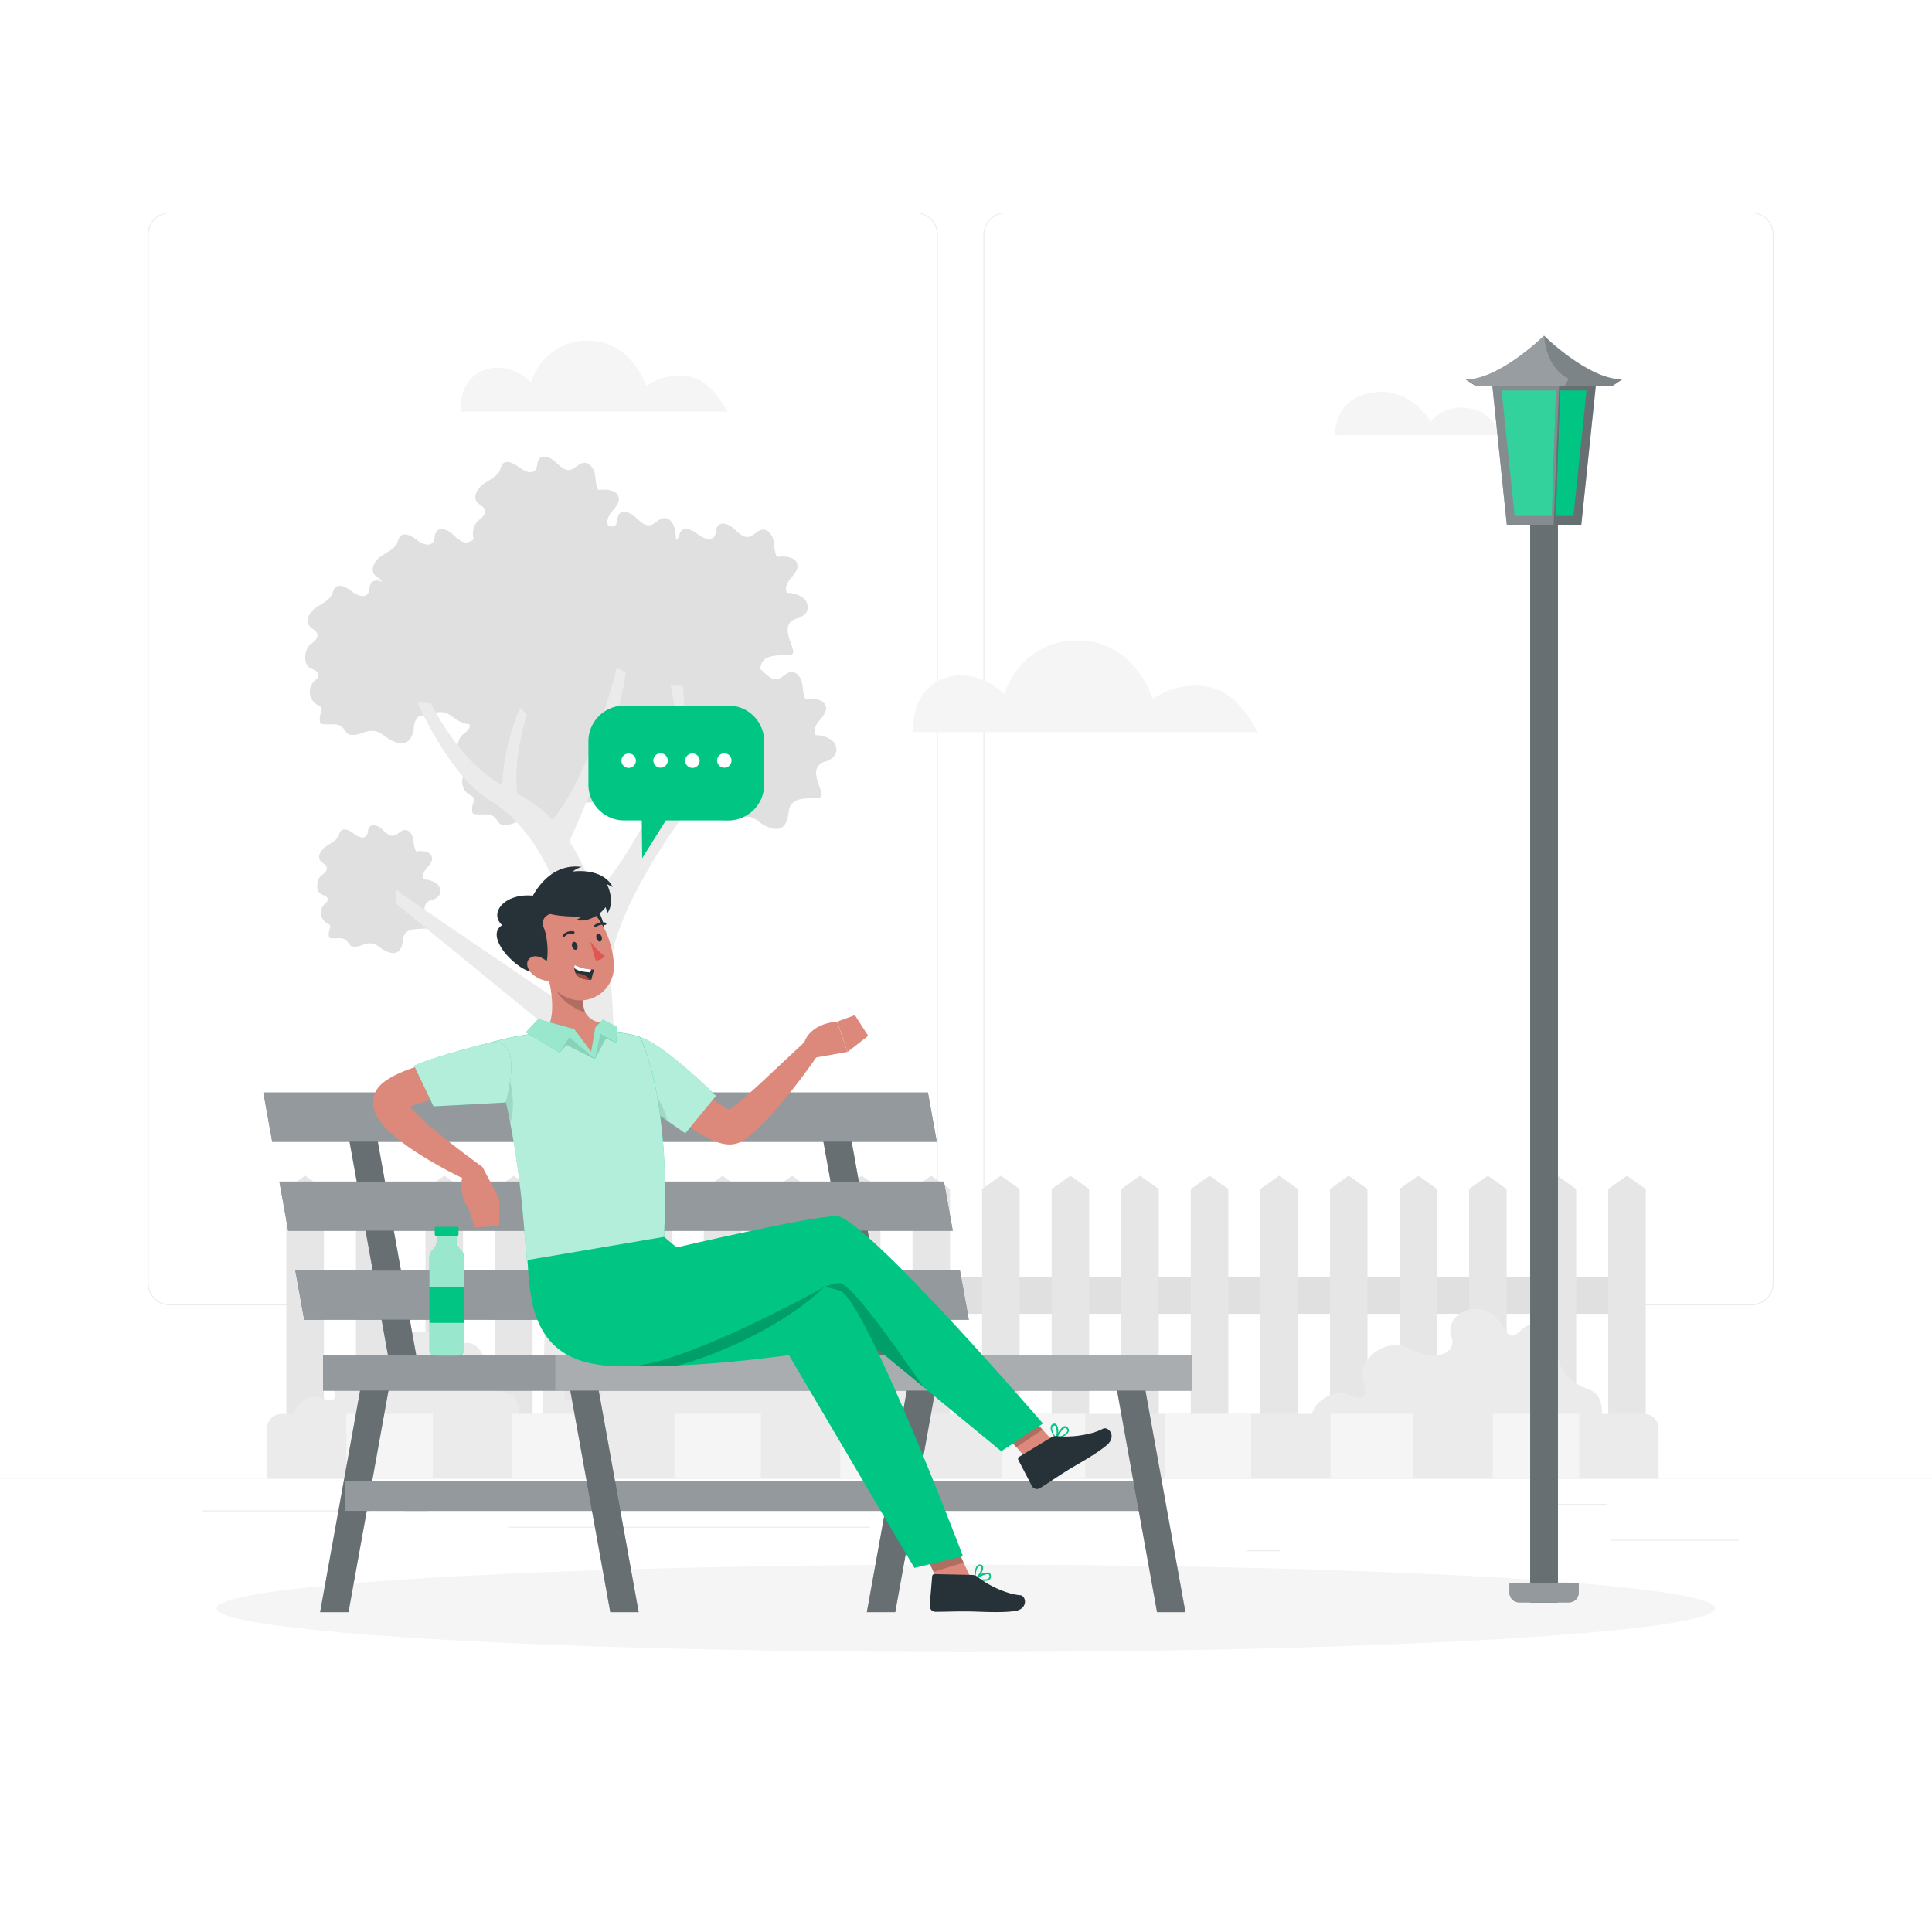 <svg class="animated" id="freepik_stories-men-talking" xmlns="http://www.w3.org/2000/svg" viewBox="0 0 500 500" version="1.1" xmlns:xlink="http://www.w3.org/1999/xlink" xmlns:svgjs="http://svgjs.com/svgjs"><style>svg#freepik_stories-men-talking:not(.animated) .animable {opacity: 0;}svg#freepik_stories-men-talking.animated #freepik--background-complete--inject-88 {animation: 1s 1 forwards cubic-bezier(.36,-0.01,.5,1.38) lightSpeedLeft;animation-delay: 0s;}svg#freepik_stories-men-talking.animated #freepik--Shadow--inject-88 {animation: 1s 1 forwards cubic-bezier(.36,-0.01,.5,1.38) lightSpeedRight;animation-delay: 0s;}svg#freepik_stories-men-talking.animated #freepik--Streetlight--inject-88 {animation: 1s 1 forwards cubic-bezier(.36,-0.01,.5,1.38) slideRight;animation-delay: 0s;}svg#freepik_stories-men-talking.animated #freepik--speech-bubble-2--inject-88 {animation: 1s 1 forwards cubic-bezier(.36,-0.01,.5,1.38) zoomIn;animation-delay: 0s;}svg#freepik_stories-men-talking.animated #freepik--character-2--inject-88 {animation: 1s 1 forwards cubic-bezier(.36,-0.01,.5,1.38) slideUp;animation-delay: 0s;}svg#freepik_stories-men-talking.animated #freepik--speech-bubble-1--inject-88 {animation: 1s 1 forwards cubic-bezier(.36,-0.01,.5,1.38) zoomIn;animation-delay: 0s;}svg#freepik_stories-men-talking.animated #freepik--character-1--inject-88 {animation: 1s 1 forwards cubic-bezier(.36,-0.01,.5,1.38) zoomIn;animation-delay: 0s;}            @keyframes lightSpeedLeft {              from {                transform: translate3d(-50%, 0, 0) skewX(20deg);                opacity: 0;              }              60% {                transform: skewX(-10deg);                opacity: 1;              }              80% {                transform: skewX(2deg);              }              to {                opacity: 1;                transform: translate3d(0, 0, 0);              }            }                    @keyframes lightSpeedRight {              from {                transform: translate3d(50%, 0, 0) skewX(-20deg);                opacity: 0;              }              60% {                transform: skewX(10deg);                opacity: 1;              }              80% {                transform: skewX(-2deg);              }              to {                opacity: 1;                transform: translate3d(0, 0, 0);              }            }                    @keyframes slideRight {                0% {                    opacity: 0;                    transform: translateX(30px);                }                100% {                    opacity: 1;                    transform: translateX(0);                }            }                    @keyframes zoomIn {                0% {                    opacity: 0;                    transform: scale(0.5);                }                100% {                    opacity: 1;                    transform: scale(1);                }            }                    @keyframes slideUp {                0% {                    opacity: 0;                    transform: translateY(30px);                }                100% {                    opacity: 1;                    transform: inherit;                }            }        .animator-hidden { display: none; }</style><g id="freepik--background-complete--inject-88" class="animable" style="transform-origin: 250px 228.23px;"><rect y="382.4" width="500" height="0.25" style="fill: rgb(235, 235, 235); transform-origin: 250px 382.525px;" id="elsag043pmw5h" class="animable"></rect><rect x="416.78" y="398.49" width="33.12" height="0.25" style="fill: rgb(235, 235, 235); transform-origin: 433.34px 398.615px;" id="elcczmcmdotx6" class="animable"></rect><rect x="322.53" y="401.21" width="8.69" height="0.25" style="fill: rgb(235, 235, 235); transform-origin: 326.875px 401.335px;" id="el813sivvm0zc" class="animable"></rect><rect x="396.59" y="389.21" width="19.19" height="0.25" style="fill: rgb(235, 235, 235); transform-origin: 406.185px 389.335px;" id="elqlnq7b3pqn9" class="animable"></rect><rect x="52.46" y="390.89" width="43.19" height="0.25" style="fill: rgb(235, 235, 235); transform-origin: 74.055px 391.015px;" id="el60svuc8mhy6" class="animable"></rect><rect x="104.56" y="390.89" width="6.33" height="0.25" style="fill: rgb(235, 235, 235); transform-origin: 107.725px 391.015px;" id="el757oaz5uzev" class="animable"></rect><rect x="131.47" y="395.11" width="93.68" height="0.25" style="fill: rgb(235, 235, 235); transform-origin: 178.31px 395.235px;" id="elzzv9l7aq1xo" class="animable"></rect><path d="M237,337.8H43.91a5.71,5.71,0,0,1-5.7-5.71V60.66A5.71,5.71,0,0,1,43.91,55H237a5.71,5.71,0,0,1,5.71,5.71V332.09A5.71,5.71,0,0,1,237,337.8ZM43.91,55.2a5.46,5.46,0,0,0-5.45,5.46V332.09a5.46,5.46,0,0,0,5.45,5.46H237a5.47,5.47,0,0,0,5.46-5.46V60.66A5.47,5.47,0,0,0,237,55.2Z" style="fill: rgb(235, 235, 235); transform-origin: 140.46px 196.4px;" id="elqh55xbfoq1" class="animable"></path><path d="M453.31,337.8H260.21a5.72,5.72,0,0,1-5.71-5.71V60.66A5.72,5.72,0,0,1,260.21,55h193.1A5.71,5.71,0,0,1,459,60.66V332.09A5.71,5.71,0,0,1,453.31,337.8ZM260.21,55.2a5.47,5.47,0,0,0-5.46,5.46V332.09a5.47,5.47,0,0,0,5.46,5.46h193.1a5.47,5.47,0,0,0,5.46-5.46V60.66a5.47,5.47,0,0,0-5.46-5.46Z" style="fill: rgb(235, 235, 235); transform-origin: 356.75px 196.4px;" id="elgxp322zhny" class="animable"></path><path d="M215.14,191.48a7.17,7.17,0,0,0-4-1.22c-.82-1.11,0-2.68.87-3.73s2-2.23,1.74-3.59c-.39-2.05-3.21-2.26-5.28-2-.7-1.26-.61-2.79-.91-4.2s-1.33-2.92-2.77-2.82-2.25,1.58-3.59,1.83c-1.55.28-2.81-1.14-4-2.21a4.43,4.43,0,0,0-.46-.38h0c.46-4.19,4.44-3.33,7.88-3.74,2.68-.31-4-7.39,1.43-9.3a4.8,4.8,0,0,0,2.69-1.68,3.07,3.07,0,0,0-1-3.79,7.28,7.28,0,0,0-4-1.22c-.82-1.11,0-2.68.87-3.73s2-2.23,1.75-3.59c-.39-2-3.22-2.26-5.29-2-.69-1.26-.61-2.79-.9-4.2s-1.34-2.92-2.78-2.82-2.25,1.58-3.58,1.83c-1.55.29-2.81-1.13-4-2.21s-3.22-1.81-4.12-.51c-.53.77-.29,1.91-.84,2.67-1,1.33-3,.37-4.31-.66s-3.32-2-4.31-.71a5.42,5.42,0,0,0-.57,1.38,3.9,3.9,0,0,1-.58.94c-.21-.95-.24-2-.45-2.92-.29-1.41-1.33-2.93-2.77-2.82s-2.25,1.57-3.58,1.82c-1.55.29-2.81-1.13-4-2.21s-3.22-1.81-4.12-.51c-.53.78-.29,1.91-.84,2.67a1.48,1.48,0,0,1-.45.42c-.45-.07-.91-.12-1.36-.15-.82-1.11,0-2.68.87-3.73s2-2.24,1.74-3.59c-.38-2.05-3.21-2.26-5.28-2-.7-1.26-.61-2.79-.91-4.2s-1.33-2.93-2.77-2.82-2.25,1.58-3.58,1.82c-1.55.29-2.82-1.13-4-2.2s-3.22-1.82-4.12-.52c-.53.78-.29,1.91-.84,2.68-1,1.32-3,.37-4.31-.66s-3.32-2-4.31-.72a5.91,5.91,0,0,0-.58,1.39c-.71,1.76-2.69,2.56-4.26,3.64s-2.87,3.31-1.66,4.77c.6.73,1.69,1.06,2,2,.34,1.12-.84,2.06-1.76,2.77a4.68,4.68,0,0,0-1.12,4.76,4.05,4.05,0,0,1-1.6.84c-1.55.28-2.81-1.14-4-2.21s-3.22-1.81-4.11-.52c-.54.78-.3,1.91-.85,2.68-1,1.32-3,.37-4.3-.66s-3.32-2-4.31-.71a5.3,5.3,0,0,0-.58,1.38c-.71,1.76-2.69,2.56-4.26,3.64s-2.88,3.31-1.67,4.78c.58.69,1.6,1,1.92,1.85-1-.47-2.19-.53-2.8.35s-.29,1.91-.84,2.67c-1,1.33-3,.38-4.31-.66s-3.32-2-4.31-.71a6,6,0,0,0-.58,1.38c-.7,1.77-2.69,2.57-4.26,3.64s-2.87,3.31-1.66,4.78c.6.72,1.69,1.06,2,2,.34,1.12-.83,2.06-1.76,2.77-1.55,1.19-2,5-.09,6.09.8.47,2,.67,2.17,1.58s-.72,1.42-1.3,2a3.91,3.91,0,0,0,.91,5.87c.46.25,1,.46,1.19,1a1.89,1.89,0,0,1-.17,1.09,6,6,0,0,0-.29,2.1,1,1,0,0,0,.22.67,1,1,0,0,0,.62.21c2.83.26,4.24-.67,5.86,1.88a1.85,1.85,0,0,0,.56.65,1.83,1.83,0,0,0,.77.24c1.94.25,3.27-.9,5.07-1,2.48-.2,3,1.1,5.07,2.23,3.35,1.78,5.06.87,5.82-1.44a9.92,9.92,0,0,0,.4-2,3.51,3.51,0,0,1,1.32-2.63h.06c1.81.24,3.1-.74,4.71-1l1-.05c1.92.07,2.5,1.22,4.42,2.24a6.84,6.84,0,0,0,2.89.92c.23,1.08-.89,2-1.79,2.67-1.54,1.19-2,5-.08,6.08.8.48,2,.67,2.16,1.59s-.71,1.41-1.29,2a3.9,3.9,0,0,0,.91,5.86c.46.25,1,.47,1.18,1a1.82,1.82,0,0,1-.16,1.09,5.54,5.54,0,0,0-.29,2.1.94.94,0,0,0,.22.67,1,1,0,0,0,.61.2c2.83.27,4.25-.67,5.86,1.88a2.12,2.12,0,0,0,.56.66,1.77,1.77,0,0,0,.78.23c1.94.26,3.27-.9,5.06-1,2.49-.19,3,1.11,5.08,2.24,3.35,1.77,5.06.86,5.81-1.44a9.39,9.39,0,0,0,.41-2c.45-4.19,4.43-3.33,7.87-3.74a.65.65,0,0,0,.58-.35l.21,0c1.95.25,3.28-.9,5.07-1,2.49-.2,3,1.1,5.08,2.23,3.35,1.78,5.06.86,5.81-1.44a9.26,9.26,0,0,0,.41-2c.35-3.26,2.84-3.46,5.54-3.58a3.76,3.76,0,0,0,1.83,3.15c.46.25,1,.47,1.18,1a1.82,1.82,0,0,1-.16,1.09,5.52,5.52,0,0,0-.29,2.09,1,1,0,0,0,.22.68,1,1,0,0,0,.62.2c2.83.27,4.24-.67,5.85,1.88a2.12,2.12,0,0,0,.56.66,2.08,2.08,0,0,0,.78.23c1.94.26,3.27-.9,5.06-1,2.49-.2,2.95,1.11,5.08,2.23,3.35,1.78,5.06.87,5.82-1.43a10.21,10.21,0,0,0,.4-2c.45-4.19,4.43-3.33,7.87-3.74,2.69-.31-4-7.39,1.44-9.3a4.7,4.7,0,0,0,2.68-1.69A3.05,3.05,0,0,0,215.14,191.48Z" style="fill: rgb(224, 224, 224); transform-origin: 147.725px 166.92px;" id="el4xxxhffbk5k" class="animable"></path><path d="M112.92,228.62a5.78,5.78,0,0,0-3.18-1c-.65-.87,0-2.11.68-2.93S112,223,111.8,221.9c-.31-1.62-2.53-1.78-4.16-1.55a11.71,11.71,0,0,1-.72-3.31c-.23-1.11-1-2.3-2.18-2.22s-1.77,1.24-2.82,1.44c-1.22.23-2.22-.89-3.12-1.74s-2.54-1.43-3.25-.4c-.42.61-.23,1.5-.66,2.1-.76,1.05-2.39.3-3.39-.52s-2.62-1.58-3.4-.56a4.8,4.8,0,0,0-.45,1.09c-.56,1.39-2.12,2-3.36,2.87S82,221.7,83,222.86c.47.57,1.34.83,1.55,1.54.27.88-.66,1.62-1.39,2.18-1.22.94-1.58,3.91-.07,4.8.63.37,1.58.52,1.71,1.24s-.57,1.12-1,1.59a3.07,3.07,0,0,0,.72,4.62c.36.2.81.37.93.76a1.53,1.53,0,0,1-.13.86,4.4,4.4,0,0,0-.23,1.65.59.59,0,0,0,.66.69c2.22.21,3.34-.53,4.61,1.48a1.69,1.69,0,0,0,.44.52,1.6,1.6,0,0,0,.61.18c1.53.2,2.58-.71,4-.82,2-.15,2.32.87,4,1.76,2.63,1.4,4,.68,4.57-1.13a7,7,0,0,0,.32-1.58c.36-3.3,3.49-2.62,6.2-2.94,2.12-.25-3.18-5.83,1.13-7.33a3.72,3.72,0,0,0,2.12-1.33A2.43,2.43,0,0,0,112.92,228.62Z" style="fill: rgb(224, 224, 224); transform-origin: 98.027px 230.108px;" id="elt4p91690sf" class="animable"></path><path d="M140.1,375.51h16.76c1-16.83,4.31-91.7.92-124.91.22-1,.45-2.24.7-3.63,2.3-13,15.5-32.26,18.1-35.32s10.18-12.75,10.18-12.75l-1.36-2.28-12.12,12.17,5.08-13.73,9.1-10.6-1.41-1.29-8.5,8.41-.76-14-3.21-.16s3.47,16.15.4,22.09c0,0-12.77,25.58-19.16,30.81a5.68,5.68,0,0,0-1,1.05,64.19,64.19,0,0,0-6.44-13.67c2.71-6.06,8.54-19.42,10.65-26.56a142.08,142.08,0,0,0,3.94-17l-2.34-1.43s-6.64,27.67-16.62,39.43a37.38,37.38,0,0,0-9.06-6.72c-.57-3.81-.58-10.38,2.41-20.5l-1.76-1.81s-4.41,9.73-4.59,20.11a34.76,34.76,0,0,1-4-2.62c-8.74-6.8-14.54-18.61-14.54-18.61l-3.44-.16s8.4,19.21,18.89,25.4,16.79,20.33,17.17,24c.11,1-.19,12-.66,27-11.42-7.71-39.48-26.68-40.93-28l-.17,3.5,40.82,33.32C142.15,300.59,140.49,363.15,140.1,375.51Z" style="fill: rgb(235, 235, 235); transform-origin: 144.895px 274.11px;" id="el1tq8gbj04b9j" class="animable"></path><path d="M119.14,106.52c0-8.1,4.65-10.79,8.23-11.27,5.86-.8,10,3.67,10,3.67s3.19-10.75,14.71-10.75S167.2,99.91,167.2,99.91a14.77,14.77,0,0,1,10.94-2.48c4.52.76,7.21,4.09,10.13,9.09Z" style="fill: rgb(245, 245, 245); transform-origin: 153.705px 97.345px;" id="elzdmm54na5pc" class="animable"></path><path d="M236.26,189.45c0-10.46,6-13.93,10.62-14.56,7.58-1,13,4.74,13,4.74s4.11-13.88,19-13.88,19.46,15.16,19.46,15.16a19,19,0,0,1,14.12-3.2c5.84,1,9.32,5.28,13.08,11.74Z" style="fill: rgb(245, 245, 245); transform-origin: 280.9px 177.6px;" id="elm297o4wn0n" class="animable"></path><path d="M388.57,112.6s-2.57-6.35-8.93-7a10.35,10.35,0,0,0-9.41,3.53s-5-8.86-14.67-7.6c-10.64,1.39-10,11.12-10,11.12Z" style="fill: rgb(245, 245, 245); transform-origin: 367.061px 107.029px;" id="elz3fbpjc8ued" class="animable"></path><g id="elkc0u7lyentr"><rect x="79.01" y="330.42" width="343.5" height="9.59" style="fill: rgb(224, 224, 224); transform-origin: 250.76px 335.215px; transform: rotate(180deg);" class="animable" id="el4s52ycf8ven"></rect></g><polygon points="209.85 369 200.15 369 200.15 307.72 205 304.27 209.85 307.72 209.85 369" style="fill: rgb(230, 230, 230); transform-origin: 205px 336.635px;" id="elsi0fvnaljp" class="animable"></polygon><polygon points="227.86 369 218.15 369 218.15 307.72 223.01 304.27 227.86 307.72 227.86 369" style="fill: rgb(230, 230, 230); transform-origin: 223.005px 336.635px;" id="el5tf27b0zkw" class="animable"></polygon><polygon points="245.86 369 236.16 369 236.16 307.72 241.01 304.27 245.86 307.72 245.86 369" style="fill: rgb(230, 230, 230); transform-origin: 241.01px 336.635px;" id="elh6zzxh4axx" class="animable"></polygon><polygon points="263.87 369 254.16 369 254.16 307.72 259.02 304.27 263.87 307.72 263.87 369" style="fill: rgb(230, 230, 230); transform-origin: 259.015px 336.635px;" id="elvmff0hb08dn" class="animable"></polygon><polygon points="281.88 369 272.17 369 272.17 307.72 277.02 304.27 281.88 307.72 281.88 369" style="fill: rgb(230, 230, 230); transform-origin: 277.025px 336.635px;" id="elrknd99fcmr" class="animable"></polygon><polygon points="299.88 369 290.18 369 290.18 307.72 295.03 304.27 299.88 307.72 299.88 369" style="fill: rgb(230, 230, 230); transform-origin: 295.03px 336.635px;" id="ellmz3zxgtin" class="animable"></polygon><polygon points="317.89 369 308.18 369 308.18 307.72 313.03 304.27 317.89 307.72 317.89 369" style="fill: rgb(230, 230, 230); transform-origin: 313.035px 336.635px;" id="elne1tugm8thk" class="animable"></polygon><polygon points="335.89 369 326.19 369 326.19 307.72 331.04 304.27 335.89 307.72 335.89 369" style="fill: rgb(230, 230, 230); transform-origin: 331.04px 336.635px;" id="elhdh1xbve61i" class="animable"></polygon><polygon points="353.9 369 344.19 369 344.19 307.72 349.04 304.27 353.9 307.72 353.9 369" style="fill: rgb(230, 230, 230); transform-origin: 349.045px 336.635px;" id="elelidar1sy3w" class="animable"></polygon><polygon points="371.9 369 362.2 369 362.2 307.72 367.05 304.27 371.9 307.72 371.9 369" style="fill: rgb(230, 230, 230); transform-origin: 367.05px 336.635px;" id="elwzui3pi65cl" class="animable"></polygon><polygon points="389.91 369 380.2 369 380.2 307.72 385.05 304.27 389.91 307.72 389.91 369" style="fill: rgb(230, 230, 230); transform-origin: 385.055px 336.635px;" id="elff0wgz2qqa6" class="animable"></polygon><polygon points="407.91 369 398.21 369 398.21 307.72 403.06 304.27 407.91 307.72 407.91 369" style="fill: rgb(230, 230, 230); transform-origin: 403.06px 336.635px;" id="elgg8r37m126e" class="animable"></polygon><polygon points="425.92 369 416.21 369 416.21 307.72 421.06 304.27 425.92 307.72 425.92 369" style="fill: rgb(230, 230, 230); transform-origin: 421.065px 336.635px;" id="elrltio15upsa" class="animable"></polygon><polygon points="119.83 369 110.12 369 110.12 307.72 114.97 304.27 119.83 307.72 119.83 369" style="fill: rgb(230, 230, 230); transform-origin: 114.975px 336.635px;" id="eliief4wxx6qr" class="animable"></polygon><polygon points="137.83 369 128.13 369 128.13 307.72 132.98 304.27 137.83 307.72 137.83 369" style="fill: rgb(230, 230, 230); transform-origin: 132.98px 336.635px;" id="el2vzwa3t7q64" class="animable"></polygon><polygon points="155.84 369 146.13 369 146.13 307.72 150.99 304.27 155.84 307.72 155.84 369" style="fill: rgb(230, 230, 230); transform-origin: 150.985px 336.635px;" id="elv8xxtfzrtr" class="animable"></polygon><polygon points="173.84 369 164.14 369 164.14 307.72 168.99 304.27 173.84 307.72 173.84 369" style="fill: rgb(230, 230, 230); transform-origin: 168.99px 336.635px;" id="elmu8fyr9e13g" class="animable"></polygon><polygon points="191.85 369 182.14 369 182.14 307.72 187 304.27 191.85 307.72 191.85 369" style="fill: rgb(230, 230, 230); transform-origin: 186.995px 336.635px;" id="el5199tnxekgg" class="animable"></polygon><polygon points="101.82 369 92.12 369 92.12 307.72 96.97 304.27 101.82 307.72 101.82 369" style="fill: rgb(230, 230, 230); transform-origin: 96.97px 336.635px;" id="elubm7wxyqrm" class="animable"></polygon><polygon points="83.82 369 74.11 369 74.11 307.72 78.96 304.27 83.82 307.72 83.82 369" style="fill: rgb(230, 230, 230); transform-origin: 78.965px 336.635px;" id="el5wj3fnllup3" class="animable"></polygon><path d="M413.94,370.08s2.61-8.73-2.67-10.47-8.4-5.83-8.22-10.45-5.37-9.11-9.54-4.78-3.61-3.33-9.16-5.19-10.25,2.65-8.73,6.78-4,6.7-10.52,3.19S351.33,352,352.71,357s.26,5.55-3.89,3.89-11.58,3.05-9,9.16S413.94,370.08,413.94,370.08Z" style="fill: rgb(235, 235, 235); transform-origin: 376.937px 355.766px;" id="elcal72rjiqb8" class="animable"></path><path d="M133.74,368.83s2-6.78-2.08-8.13-6.52-4.52-6.38-8.11-4.17-7.07-7.4-3.71-2.8-2.59-7.11-4-8,2.06-6.79,5.26-3.07,5.2-8.16,2.48-10.69,2.23-9.62,6.11.2,4.31-3,3-9,2.37-7,7.11S133.74,368.83,133.74,368.83Z" style="fill: rgb(235, 235, 235); transform-origin: 105.01px 357.75px;" id="elqf5kvud9iz" class="animable"></path><path d="M235,369.63c4.66-4.66.46-12.6-4.2-13.53s-9.36-9.14-9.58-14.37-8.61-21.29-21.68-11.37S190.47,331.82,181,329s-15.41,5.24-11.26,11.26c0,0-9.49-2.38-13.4,6.48s0,14.37,0,14.37-17.85-.53-16.25,10.51S235,369.63,235,369.63Z" style="fill: rgb(235, 235, 235); transform-origin: 188.509px 351.625px;" id="ellmfvym06sjh" class="animable"></path><path d="M69.1,369.91v12.78H429.24V369.91a3.81,3.81,0,0,0-3.77-4H72.87A3.81,3.81,0,0,0,69.1,369.91Z" style="fill: rgb(235, 235, 235); transform-origin: 249.17px 374.3px;" id="elwsb0g117zer" class="animable"></path><rect x="386.32" y="365.9" width="22.39" height="16.79" style="fill: rgb(245, 245, 245); transform-origin: 397.515px 374.295px;" id="elm33flks2a9c" class="animable"></rect><rect x="344.34" y="365.9" width="21.46" height="16.79" style="fill: rgb(245, 245, 245); transform-origin: 355.07px 374.295px;" id="elx7ikmzbjdpc" class="animable"></rect><rect x="301.42" y="365.9" width="22.39" height="16.79" style="fill: rgb(245, 245, 245); transform-origin: 312.615px 374.295px;" id="elt6xxfa8bg3" class="animable"></rect><rect x="259.43" y="365.9" width="21.46" height="16.79" style="fill: rgb(245, 245, 245); transform-origin: 270.16px 374.295px;" id="eli0e968tnajk" class="animable"></rect><rect x="217.45" y="365.9" width="21.46" height="16.79" style="fill: rgb(245, 245, 245); transform-origin: 228.18px 374.295px;" id="eltq6muadvnj" class="animable"></rect><rect x="174.53" y="365.9" width="22.39" height="16.79" style="fill: rgb(245, 245, 245); transform-origin: 185.725px 374.295px;" id="elnyb1gatw25" class="animable"></rect><rect x="132.55" y="365.9" width="21.46" height="16.79" style="fill: rgb(245, 245, 245); transform-origin: 143.28px 374.295px;" id="el0d3gu8hcvudr" class="animable"></rect><rect x="89.63" y="365.9" width="22.39" height="16.79" style="fill: rgb(245, 245, 245); transform-origin: 100.825px 374.295px;" id="eljx4ko9rokrt" class="animable"></rect></g><g id="freepik--Shadow--inject-88" class="animable" style="transform-origin: 250px 416.24px;"><ellipse id="freepik--path--inject-88" cx="250" cy="416.24" rx="193.89" ry="11.32" style="fill: rgb(245, 245, 245); transform-origin: 250px 416.24px;" class="animable"></ellipse></g><g id="freepik--Streetlight--inject-88" class="animable" style="transform-origin: 399.6px 250.775px;"><polygon points="386.11 98.8 389.96 135.8 409.24 135.8 413.1 98.8 386.11 98.8" style="fill: rgb(38, 50, 56); transform-origin: 399.605px 117.3px;" id="elv2fahye864i" class="animable"></polygon><g id="ellafagjop4j"><polygon points="386.11 98.8 389.96 135.8 409.24 135.8 413.1 98.8 386.11 98.8" style="fill: rgb(255, 255, 255); opacity: 0.3; transform-origin: 399.605px 117.3px;" class="animable" id="eld5vy7hdts8i"></polygon></g><g id="ellt37y7wnd6"><rect x="396.01" y="127.84" width="7.18" height="286.85" style="fill: rgb(38, 50, 56); transform-origin: 399.6px 271.265px; transform: rotate(180deg);" class="animable" id="elvqm7bhbk1nf"></rect></g><g id="el2yulelahddr"><rect x="396.01" y="127.84" width="7.18" height="286.85" style="fill: rgb(255, 255, 255); opacity: 0.3; transform-origin: 399.6px 271.265px; transform: rotate(180deg);" class="animable" id="elbdw2xn8hpk"></rect></g><polygon points="391.99 133.54 407.21 133.54 410.59 101.05 388.61 101.05 391.99 133.54" style="fill: #00C583; transform-origin: 399.6px 117.295px;" id="ell3o895p6s9" class="animable"></polygon><polygon points="401.6 134.05 402.64 134.05 403.77 99.92 402.73 99.92 401.6 134.05" style="fill: rgb(38, 50, 56); transform-origin: 402.685px 116.985px;" id="eljnjgn0ajtc" class="animable"></polygon><g id="elu8ncgt1qa"><polygon points="401.6 134.05 402.64 134.05 403.77 99.92 402.73 99.92 401.6 134.05" style="fill: rgb(255, 255, 255); opacity: 0.3; transform-origin: 402.685px 116.985px;" class="animable" id="el0quddmwtp8lr"></polygon></g><g id="eltdvgfm3tv1"><polygon points="386.11 98.8 389.96 135.8 402.08 135.8 403.53 98.8 386.11 98.8" style="fill: rgb(255, 255, 255); opacity: 0.2; transform-origin: 394.82px 117.3px;" class="animable" id="elduxjquwl72"></polygon></g><path d="M399.6,86.9S411,98.19,419.8,98.19L417.08,100h-35l-2.72-1.78C388.16,98.19,399.6,86.9,399.6,86.9Z" style="fill: rgb(38, 50, 56); transform-origin: 399.58px 93.45px;" id="elverm8rujl9c" class="animable"></path><g id="elmc1q7omtmxb"><path d="M379.4,98.19l2.72,1.78h35l2.72-1.78c-8.77,0-20.2-11.29-20.2-11.29S388.17,98.19,379.4,98.19Z" style="fill: rgb(255, 255, 255); opacity: 0.4; transform-origin: 399.62px 93.435px;" class="animable" id="elbqcy0kxaylf"></path></g><g id="el4fgo5z05bkc"><path d="M379.4,98.19l2.72,1.78h22.71L406,98c-6.1-2.83-6.4-11.14-6.4-11.14S388.17,98.19,379.4,98.19Z" style="fill: rgb(255, 255, 255); opacity: 0.2; transform-origin: 392.7px 93.415px;" class="animable" id="el2ly1y8okjeg"></path></g><g id="els5hwwytx3j"><path d="M390.66,409.76h17.89a0,0,0,0,1,0,0v2.46a2.47,2.47,0,0,1-2.47,2.47H393.13a2.47,2.47,0,0,1-2.47-2.47v-2.46A0,0,0,0,1,390.66,409.76Z" style="fill: rgb(38, 50, 56); transform-origin: 399.605px 412.225px; transform: rotate(180deg);" class="animable" id="el013dumd32gucd"></path></g><g id="elwytl9bthtyq"><path d="M390.66,409.76h17.89a0,0,0,0,1,0,0v2.46a2.47,2.47,0,0,1-2.47,2.47H393.13a2.47,2.47,0,0,1-2.47-2.47v-2.46A0,0,0,0,1,390.66,409.76Z" style="fill: rgb(255, 255, 255); opacity: 0.5; transform-origin: 399.605px 412.225px; transform: rotate(180deg);" class="animable" id="elpy2hos8w4f"></path></g></g><g id="freepik--speech-bubble-2--inject-88" class="animable animator-hidden" style="transform-origin: 327.195px 151.955px;"><path d="M313.72,132.2h26.95a9.27,9.27,0,0,1,9.27,9.27v11.19a9.27,9.27,0,0,1-9.27,9.26h-4.54l-.11,9.79-6.12-9.79H313.72a9.27,9.27,0,0,1-9.27-9.26V141.47A9.27,9.27,0,0,1,313.72,132.2Z" style="fill: #00C583; transform-origin: 327.195px 151.955px;" id="elzs9va1ewv3" class="animable"></path><g id="elvj0ovp61s0h"><path d="M313.72,132.2h26.95a9.27,9.27,0,0,1,9.27,9.27v11.19a9.27,9.27,0,0,1-9.27,9.26h-4.54l-.11,9.79-6.12-9.79H313.72a9.27,9.27,0,0,1-9.27-9.26V141.47A9.27,9.27,0,0,1,313.72,132.2Z" style="fill: rgb(255, 255, 255); opacity: 0.7; transform-origin: 327.195px 151.955px;" class="animable" id="els28rlmxz93"></path></g><path d="M337.7,146.42a1.87,1.87,0,1,0,1.87-1.87A1.87,1.87,0,0,0,337.7,146.42Z" style="fill: #00C583; transform-origin: 339.57px 146.42px;" id="elnhz14lgmqk" class="animable"></path><circle cx="331.32" cy="146.42" r="1.87" style="fill: #00C583; transform-origin: 331.32px 146.42px;" id="elhl348uy296f" class="animable"></circle><path d="M321.2,146.42a1.87,1.87,0,1,0,1.87-1.87A1.88,1.88,0,0,0,321.2,146.42Z" style="fill: #00C583; transform-origin: 323.07px 146.42px;" id="elzmjvrut9i6" class="animable"></path><circle cx="314.82" cy="146.42" r="1.87" style="fill: #00C583; transform-origin: 314.82px 146.42px;" id="elmv4hetkucfh" class="animable"></circle></g><g id="freepik--character-2--inject-88" class="animable animator-hidden" style="transform-origin: 361.323px 283.951px;"><path d="M315,212.32l-7.72-1.23,4.92-7.12s6.82,1.51,5.89,5Z" style="fill: rgb(235, 179, 118); transform-origin: 312.729px 208.145px;" id="el75fzlju1ifh" class="animable"></path><polygon points="301.35 206.08 307.66 201.39 312.16 203.97 307.24 211.09 301.35 206.08" style="fill: rgb(235, 179, 118); transform-origin: 306.755px 206.24px;" id="el9x7gb2frcss" class="animable"></polygon><path d="M369.7,188.47A34.2,34.2,0,0,1,385,186.74L382,200l-14.18,1.34-.92-9.48Z" style="fill: #00C583; transform-origin: 375.95px 193.928px;" id="el3y0yaa603v9" class="animable"></path><path d="M357.91,251.85S314.3,295.14,314.3,308.3c0,13.91,75.95,42.19,75.95,42.19l2-12.16s-49.1-27.3-53-30.89c-2.29-2.1,38.49-40,38.49-40V256.13Z" style="fill: rgb(38, 50, 56); transform-origin: 353.275px 301.17px;" id="elr40b6hcpwbq" class="animable"></path><path d="M389.77,349l.09-9.65a.6.6,0,0,1,.58-.63h0l7.65-.4a1.52,1.52,0,0,1,1.5,1.52c-.09,3.36-.3,5-.37,9.21,0,2.6.15,7.75-.45,11.31s-4.1,2.86-4.16,1.3c-.15-3.69-2.5-8.74-4.37-11.18A2.41,2.41,0,0,1,389.77,349Z" style="fill: rgb(38, 50, 56); transform-origin: 394.68px 350.628px;" id="elxfxwoa0235f" class="animable"></path><g id="elnnejmioj21"><path d="M392.26,338.15l-2,12.16s-12.2-4.54-26.82-10.88c-21.86-9.48-49.12-23-49.12-31.31,0-13.16,43.61-56.44,43.61-56.44L377.76,256v11.34l-1.52,1.42c-2.23,2.08-6.7,6.28-11.78,11.18-11.68,11.22-26.6,26.08-25.2,27.37,1.67,1.54,11.6,7.41,22.42,13.62C376.17,329.2,392.26,338.15,392.26,338.15Z" style="fill: rgb(255, 255, 255); opacity: 0.4; isolation: isolate; transform-origin: 353.29px 300.995px;" class="animable" id="elaaqork2n41r"></path></g><g id="elwuckeop3him"><path d="M376.24,268.89c-2.23,2.08-6.7,6.28-11.78,11.18,2.86-9.38,10.34-16.47,10.34-16.47A11,11,0,0,1,376.24,268.89Z" style="opacity: 0.2; isolation: isolate; transform-origin: 370.35px 271.835px;" class="animable" id="elcppo7vahbe5"></path></g><g id="elir3fcy5ullm"><path d="M392.26,338.15l-2,12.16s-12.2-4.54-26.82-10.88a108.13,108.13,0,0,1-1.74-18.55C376.17,329.2,392.26,338.15,392.26,338.15Z" style="opacity: 0.2; isolation: isolate; transform-origin: 376.98px 335.595px;" class="animable" id="el3yso53i6ptg"></path></g><path d="M366.67,406.84l9.64-.21a.61.61,0,0,1,.65.56h0l.64,7.63a1.53,1.53,0,0,1-1.47,1.55c-3.37,0-5-.14-9.22-.08-2.6.05-7.74.4-11.31-.09s-3-4-1.44-4.12c3.69-.27,8.66-2.77,11-4.72A2.38,2.38,0,0,1,366.67,406.84Z" style="fill: rgb(38, 50, 56); transform-origin: 365.271px 411.543px;" id="elyf5qflbq0e" class="animable"></path><path d="M364.52,206.23c-.69,1.38-1.33,2.53-2,3.76s-1.39,2.4-2.12,3.58c-1.45,2.36-3,4.66-4.68,6.91a72.38,72.38,0,0,1-5.41,6.56,49.16,49.16,0,0,1-6.59,6l-.19.14a4.69,4.69,0,0,1-4.06.73,20,20,0,0,1-4.82-2.15,42.59,42.59,0,0,1-3.7-2.5c-2.3-1.72-4.4-3.52-6.44-5.36s-3.95-3.77-5.84-5.71c-.93-1-1.84-2-2.75-3l-1.35-1.52-.68-.76c-.24-.24-.42-.53-.16-1.28a6.86,6.86,0,0,1,4-4.13l.57-.21c.72-.27,1-.08,1.22.15l.71.65,1.45,1.3c1,.86,1.94,1.72,2.92,2.56q2.93,2.55,5.9,5c2,1.61,4,3.15,6,4.49a30,30,0,0,0,3,1.79,10.16,10.16,0,0,0,2.44,1l-4.26.88A52,52,0,0,0,347,214.27c1.4-2.05,2.72-4.18,4-6.36.63-1.08,1.24-2.18,1.84-3.28s1.18-2.26,1.66-3.26l0-.06a5.59,5.59,0,1,1,10.1,4.8A.67.67,0,0,1,364.52,206.23Z" style="fill: rgb(38, 50, 56); transform-origin: 339.373px 216.103px;" id="eljvhnum70yk" class="animable"></path><path d="M359.91,243.42l37.24,1.3s.24,12.21-2.58,21.3l-37-12.88Z" style="fill: rgb(38, 50, 56); transform-origin: 377.363px 254.72px;" id="elksgt8l3wz3p" class="animable"></path><g id="el2pmhb7bxbjn"><path d="M359.91,243.42l37.24,1.3s.24,12.21-2.58,21.3l-37-12.88Z" style="fill: rgb(255, 255, 255); opacity: 0.4; isolation: isolate; transform-origin: 377.363px 254.72px;" class="animable" id="elh5m8u7uaxfw"></path></g><path d="M373.58,246.29s-6.42,59.51-6.71,80c-.33,22.43-1.6,80.6-1.6,80.6l12,1.82s6.67-55.1,8.93-76.83c2.56-24.77,9.68-75.13,9.68-75.13Z" style="fill: rgb(38, 50, 56); transform-origin: 380.575px 327.5px;" id="elr1exx35411q" class="animable"></path><g id="el7g3d9ej7mwx"><path d="M373.58,246.29s-6.42,59.51-6.71,80c-.33,22.43-1.6,80.6-1.6,80.6l12,1.82s6.67-55.1,8.93-76.83c2.56-24.77,9.68-75.13,9.68-75.13Z" style="fill: rgb(255, 255, 255); opacity: 0.4; isolation: isolate; transform-origin: 380.575px 327.5px;" class="animable" id="ele5ghw2c30x9"></path></g><polygon points="365.94 248.78 383.45 249.88 383.67 245.61 366.15 244.72 365.94 248.78" style="fill: rgb(38, 50, 56); transform-origin: 374.805px 247.3px;" id="el14ltyb4divy" class="animable"></polygon><polygon points="385 245.68 384.78 249.97 396.74 250.73 396.97 246.29 385 245.68" style="fill: rgb(38, 50, 56); transform-origin: 390.875px 248.205px;" id="elk7v19ym3cbb" class="animable"></polygon><polygon points="364.82 244.65 359.72 244.39 359.04 248.34 364.61 248.69 364.82 244.65" style="fill: rgb(38, 50, 56); transform-origin: 361.93px 246.54px;" id="el6vu40gfuimg" class="animable"></polygon><g id="ela49rnrinaj"><rect x="369.72" y="244.81" width="6.9" height="4.97" style="fill: rgb(255, 255, 255); transform-origin: 373.17px 247.295px; transform: rotate(2.93deg);" class="animable" id="elsghhorqfx6k"></rect></g><path d="M356.41,193.06c-3.18.62-12.47,22.65-12.47,22.65l8.78,11.11,3.84-5.37Z" style="fill: #00C583; transform-origin: 350.25px 209.94px;" id="elxoe3i88afq" class="animable"></path><g id="ellqxeo0s8j2"><path d="M356.48,207.09l.08,14.36-3.84,5.37-2.19-2.77C350,215.83,354.22,209.71,356.48,207.09Z" style="opacity: 0.2; isolation: isolate; transform-origin: 353.522px 216.955px;" class="animable" id="elphfo29f739"></path></g><path d="M356.41,193.06s24.06-3.67,42.48-2c0,0-4.61,35.58-2.2,54.17L360.52,244S352.31,213,356.41,193.06Z" style="fill: rgb(38, 50, 56); transform-origin: 377.077px 217.927px;" id="eld7v1eusqezf" class="animable"></path><path d="M384.57,190.86c-3.11,3.55-11.74,3.34-11.74,3.34s-5.47-.85-4.54-2.63c3.06-.87,4.41-2.5,4.82-4.44a9.19,9.19,0,0,0-.08-3.61,20,20,0,0,0-.49-2l9.62-9C381.37,177.88,380.76,187.52,384.57,190.86Z" style="fill: rgb(235, 179, 118); transform-origin: 376.377px 183.361px;" id="elr8g3ybkjmgs" class="animable"></path><g id="elmvyp9dg4ly"><path d="M380.3,177.81c.3,6.35-4.69,8.68-7.19,9.32a9.19,9.19,0,0,0-.08-3.61Z" style="opacity: 0.2; isolation: isolate; transform-origin: 376.671px 182.47px;" class="animable" id="el6r9z2euzl2c"></path></g><path d="M384.35,188.92l-4.6,3s-.9,44.7,10.87,71.7L402,262l-3.06-70.95Z" style="fill: #00C583; transform-origin: 390.867px 226.27px;" id="eltlgvyqf0vu" class="animable"></path><polygon points="379.75 191.9 384.96 186.74 388.87 189.28 385.09 195.43 379.75 191.9" style="fill: #00C583; transform-origin: 384.31px 191.085px;" id="el8j58807b93k" class="animable"></polygon><g id="elepi8p72dct"><polygon points="379.75 191.9 384.96 186.74 388.87 189.28 385.09 195.43 379.75 191.9" style="fill: rgb(255, 255, 255); opacity: 0.2; isolation: isolate; transform-origin: 384.31px 191.085px;" class="animable" id="elcbg1rfg2qn"></polygon></g><path d="M368.29,191.57c-2,3.62-5.14,60.22-12.29,69.92l-5.52-2.81c7.13-13,1.58-61.16,5.93-65.62Z" style="fill: #00C583; transform-origin: 359.385px 226.53px;" id="elzcrjrv8zrzp" class="animable"></path><polygon points="369.7 188.47 364.99 191.94 365.1 195.29 369.16 191.68 369.7 188.47" style="fill: #00C583; transform-origin: 367.345px 191.88px;" id="elf0kxkt2cmmm" class="animable"></polygon><g id="el6ry7wypoobk"><polygon points="369.7 188.47 364.99 191.94 365.1 195.29 369.16 191.68 369.7 188.47" style="fill: rgb(255, 255, 255); opacity: 0.2; isolation: isolate; transform-origin: 367.345px 191.88px;" class="animable" id="elr9h4zbtmh3b"></polygon></g><g id="el5gk9f2c2mib"><path d="M400.14,205.69l.91,10.82c-3.84-5.38-2.77-14.16-2.77-14.16S399.07,203.72,400.14,205.69Z" style="opacity: 0.2; isolation: isolate; transform-origin: 399.597px 209.43px;" class="animable" id="elrwrz69gk86"></path></g><path d="M368.84,161.77c3.13,1.64,2.19,5.13-3.79,11.11-3.06-3.16-4.27-9.83-2.34-11.76S366.11,160.35,368.84,161.77Z" style="fill: rgb(38, 50, 56); transform-origin: 366.186px 166.492px;" id="elbpy1f9u95y6" class="animable"></path><path d="M382,165.76c.49,7.14,1.14,11.28-1.95,15.39-4.66,6.17-13.83,4.07-16.44-2.78-2.34-6.15-2.76-16.79,3.8-20.51a9.76,9.76,0,0,1,14.59,7.9Z" style="fill: rgb(235, 179, 118); transform-origin: 372.231px 170.691px;" id="elqf049pjc28" class="animable"></path><path d="M371.64,169.09c.07.57-.18,1.08-.55,1.13s-.74-.38-.81-.95.16-1.08.53-1.14S371.52,168.52,371.64,169.09Z" style="fill: rgb(38, 50, 56); transform-origin: 370.96px 169.174px;" id="el7yf4mpyxa9x" class="animable"></path><path d="M365.09,170c.07.58-.17,1.09-.55,1.14s-.75-.38-.82-1,.17-1.08.54-1.13S365,169.38,365.09,170Z" style="fill: rgb(38, 50, 56); transform-origin: 364.405px 170.075px;" id="els8fyf85h96" class="animable"></path><path d="M367.26,170a20.82,20.82,0,0,1-2.11,5.28,3.34,3.34,0,0,0,2.82.16Z" style="fill: rgb(213, 135, 69); transform-origin: 366.56px 172.839px;" id="el177tkdy897u" class="animable"></path><path d="M373.15,166.79a.32.32,0,0,0,.21-.08.34.34,0,0,0,0-.48,3.37,3.37,0,0,0-2.94-1,.33.33,0,0,0-.27.38v0a.35.35,0,0,0,.4.27h0a2.68,2.68,0,0,1,2.31.84A.33.33,0,0,0,373.15,166.79Z" style="fill: rgb(38, 50, 56); transform-origin: 371.802px 165.995px;" id="elj3ot2jin3bd" class="animable"></path><path d="M361.82,168.14a.35.35,0,0,0,.28-.24,2.72,2.72,0,0,1,1.7-1.78.34.34,0,1,0-.17-.66,3.44,3.44,0,0,0-2.18,2.23.34.34,0,0,0,.21.43h0Z" style="fill: rgb(38, 50, 56); transform-origin: 362.744px 166.794px;" id="eliokbwz4nz1" class="animable"></path><path d="M378.31,159.86c-3.16,1.56-2.29,5.08,3.56,11.17,3.13-3.09,4.48-9.75,2.58-11.7S381.07,158.49,378.31,159.86Z" style="fill: rgb(38, 50, 56); transform-origin: 380.915px 164.654px;" id="elw8ft0yfz88" class="animable"></path><path d="M386.07,171a6.83,6.83,0,0,1-2.68,4.45c-1.93,1.4-3.72-.12-3.88-2.37-.14-2,.7-5.21,3-5.71A3,3,0,0,1,386.07,171Z" style="fill: rgb(235, 179, 118); transform-origin: 382.824px 171.644px;" id="elyb9cbwze3a" class="animable"></path><path d="M384,158.89s.88-2.7-3.84-5.77-12.93-1.58-18.48,1.72.35,8.61,2.88,8.94l-.63-.94a18.87,18.87,0,0,0,8.07-.63l-1.57-.67S380.65,160.61,384,158.89Z" style="fill: rgb(38, 50, 56); transform-origin: 371.721px 157.612px;" id="el4gmll8sub4w" class="animable"></path><path d="M369,177a17.38,17.38,0,0,1,1.08,2.33,3.58,3.58,0,0,0,.45-.09c2-.43,2.79-1.29,3.06-2.12a2.7,2.7,0,0,0,.06-1.25,2.55,2.55,0,0,0-.21-.68,9.7,9.7,0,0,1-3.76,1.66A6.7,6.7,0,0,1,369,177Z" style="fill: rgb(38, 50, 56); transform-origin: 371.348px 177.26px;" id="elngihk7buite" class="animable"></path><path d="M369.69,176.87l.34.67c1.89-.41,3.16-.95,3.63-1.65a2.55,2.55,0,0,0-.21-.68A9.7,9.7,0,0,1,369.69,176.87Z" style="fill: rgb(255, 255, 255); transform-origin: 371.675px 176.375px;" id="eln1tt7cd9pg" class="animable"></path><path d="M370.54,179.26c2-.43,2.79-1.29,3.06-2.12a6.87,6.87,0,0,0-2.14.92A2.47,2.47,0,0,0,370.54,179.26Z" style="fill: rgb(162, 78, 63); transform-origin: 372.07px 178.2px;" id="el21frjzvxfec" class="animable"></path><g id="el6nf9vhx4zcb"><path d="M401.85,231.67c-6.83-6.58-10.4-19.79-10.4-19.79.59-5,3.79-11.16,7.92-15.22l.77,9,.91,10.82Z" style="opacity: 0.2; isolation: isolate; transform-origin: 396.65px 214.165px;" class="animable" id="el7vqvt6c47we"></path></g><path d="M400.82,196c1.13,1,2.07,2,3.07,3s1.93,2,2.87,3c1.87,2,3.66,4.17,5.39,6.38a71.54,71.54,0,0,1,4.84,7,48.64,48.64,0,0,1,3.94,8l.06.15a4.88,4.88,0,0,1-.37,4.18,10.9,10.9,0,0,1-2.48,2.82,14.3,14.3,0,0,1-2.51,1.62,25.29,25.29,0,0,1-4.66,1.77,54.4,54.4,0,0,1-8.65,1.55c-2.82.29-5.61.4-8.38.43-1.39,0-2.77,0-4.15-.07l-2.07-.08-1-.06c-.35,0-.69-.07-1.06-.78a6.52,6.52,0,0,1-.19-5.52l.35-.79c.3-.7.63-.77,1-.76l1,0,1.95-.13c1.29-.1,2.58-.21,3.87-.35,2.57-.24,5.13-.56,7.61-1a44.4,44.4,0,0,0,7.07-1.62,15,15,0,0,0,2.79-1.21c.75-.41,1.12-.92,1-.79l-.31,4.34a52,52,0,0,0-7.84-11.92c-1.59-1.91-3.29-3.75-5-5.55-.87-.91-1.76-1.8-2.66-2.67s-1.86-1.75-2.69-2.48l-.05,0a5.59,5.59,0,0,1,7.36-8.42Z" style="fill: rgb(38, 50, 56); transform-origin: 403.122px 215.279px;" id="ell07s4ge2g3" class="animable"></path><path d="M398.1,190.63c4.78.66,17.7,20.93,17.7,20.93l-12.14,11.95-9.89-11.21s-3.58-8.88-2.18-14.84A8.71,8.71,0,0,1,398.1,190.63Z" style="fill: #00C583; transform-origin: 403.533px 207.07px;" id="el3qda4wqut9a" class="animable"></path><polygon points="381.27 241.09 371.21 241.09 369.87 224.58 382.62 224.58 381.27 241.09" style="fill: rgb(38, 50, 56); transform-origin: 376.245px 232.835px;" id="ela8xn1cje6he" class="animable"></polygon><g id="elcre13yh3d9t"><polygon points="381.27 241.09 371.21 241.09 369.87 224.58 382.62 224.58 381.27 241.09" style="fill: rgb(255, 255, 255); opacity: 0.4; isolation: isolate; transform-origin: 376.245px 232.835px;" class="animable" id="elal3kszqluc"></polygon></g><g id="elbffpuzvoigv"><path d="M379.24,231.89a3,3,0,1,1-3-3A3,3,0,0,1,379.24,231.89Z" style="fill: rgb(255, 255, 255); opacity: 0.6; isolation: isolate; transform-origin: 376.24px 231.89px;" class="animable" id="el9f0ksdjlrjo"></path></g><polygon points="383.17 225.01 369.31 225.01 370.65 223.51 381.83 223.51 383.17 225.01" style="fill: rgb(38, 50, 56); transform-origin: 376.24px 224.26px;" id="elceigcfx70j" class="animable"></polygon><g id="elenlq379u1iu"><polygon points="383.17 225.01 369.31 225.01 370.65 223.51 381.83 223.51 383.17 225.01" style="fill: rgb(255, 255, 255); opacity: 0.6; isolation: isolate; transform-origin: 376.24px 224.26px;" class="animable" id="elpxb5l1jvmpa"></polygon></g><path d="M386.74,234.7l-5.22,3L382,229s4.76-2.31,5.63,1.18A5.12,5.12,0,0,1,386.74,234.7Z" style="fill: rgb(235, 179, 118); transform-origin: 384.669px 232.975px;" id="eln5kjkiqtz2" class="animable"></path><polygon points="375.88 237.48 375.88 230.27 381.99 229.03 381.52 237.68 375.88 237.48" style="fill: rgb(235, 179, 118); transform-origin: 378.935px 233.355px;" id="elfqrvebbx42" class="animable"></polygon></g><g id="freepik--speech-bubble-1--inject-88" class="animable" style="transform-origin: 175.025px 202.35px;"><path d="M188.55,182.6h-27a9.27,9.27,0,0,0-9.27,9.26v11.19a9.27,9.27,0,0,0,9.27,9.27h4.54l.11,9.78,6.12-9.78h16.18a9.27,9.27,0,0,0,9.27-9.27V191.86A9.27,9.27,0,0,0,188.55,182.6Z" style="fill: #00C583; transform-origin: 175.025px 202.35px;" id="el0b8gkvjsdxm" class="animable"></path><path d="M164.57,196.82A1.87,1.87,0,1,1,162.7,195,1.87,1.87,0,0,1,164.57,196.82Z" style="fill: rgb(255, 255, 255); transform-origin: 162.701px 196.87px;" id="elgli1t16hze" class="animable"></path><circle cx="170.95" cy="196.82" r="1.87" style="fill: rgb(255, 255, 255); transform-origin: 170.95px 196.82px;" id="el8quraf57fom" class="animable"></circle><path d="M181.07,196.82A1.87,1.87,0,1,1,179.2,195,1.87,1.87,0,0,1,181.07,196.82Z" style="fill: rgb(255, 255, 255); transform-origin: 179.201px 196.87px;" id="el456c4dd97b1" class="animable"></path><circle cx="187.45" cy="196.82" r="1.87" style="fill: rgb(255, 255, 255); transform-origin: 187.45px 196.82px;" id="elezupryd3jar" class="animable"></circle></g><g id="freepik--character-1--inject-88" class="animable" style="transform-origin: 188.24px 320.74px;"><polygon points="94.41 353.15 82.85 417.22 90.19 417.22 101.75 353.15 94.41 353.15" style="fill: rgb(38, 50, 56); transform-origin: 92.3px 385.185px;" id="elrly17v32e6d" class="animable"></polygon><polygon points="235.9 353.15 224.34 417.22 231.69 417.22 243.25 353.15 235.9 353.15" style="fill: rgb(38, 50, 56); transform-origin: 233.795px 385.185px;" id="el9cyx55twymi" class="animable"></polygon><g id="el346xwpntiym"><polygon points="94.41 353.15 82.85 417.22 90.19 417.22 101.75 353.15 94.41 353.15" style="fill: rgb(255, 255, 255); opacity: 0.3; transform-origin: 92.3px 385.185px;" class="animable" id="elqji9jowjjvb"></polygon></g><g id="elji3vnx0kvto"><polygon points="235.9 353.15 224.34 417.22 231.69 417.22 243.25 353.15 235.9 353.15" style="fill: rgb(255, 255, 255); opacity: 0.3; transform-origin: 233.795px 385.185px;" class="animable" id="elqog1ge4c33f"></polygon></g><rect x="89.33" y="383.2" width="209.32" height="7.82" style="fill: rgb(38, 50, 56); transform-origin: 193.99px 387.11px;" id="elqaihz56qkko" class="animable"></rect><g id="el5dt7pt9eozl"><rect x="89.33" y="383.2" width="209.32" height="7.82" style="fill: rgb(255, 255, 255); opacity: 0.5; transform-origin: 193.99px 387.11px;" class="animable" id="eldk7ei061cie"></rect></g><polygon points="146.38 353.15 157.94 417.22 165.29 417.22 153.73 353.15 146.38 353.15" style="fill: rgb(38, 50, 56); transform-origin: 155.835px 385.185px;" id="eln91gkk9zsme" class="animable"></polygon><polygon points="287.88 353.15 299.44 417.22 306.78 417.22 295.22 353.15 287.88 353.15" style="fill: rgb(38, 50, 56); transform-origin: 297.33px 385.185px;" id="elq4q3j3a019" class="animable"></polygon><g id="eld0pakdgqft"><polygon points="146.38 353.15 157.94 417.22 165.29 417.22 153.73 353.15 146.38 353.15" style="fill: rgb(255, 255, 255); opacity: 0.3; transform-origin: 155.835px 385.185px;" class="animable" id="eltojwy25l28"></polygon></g><g id="elq1o0oqbzge"><polygon points="287.88 353.15 299.44 417.22 306.78 417.22 295.22 353.15 287.88 353.15" style="fill: rgb(255, 255, 255); opacity: 0.3; transform-origin: 297.33px 385.185px;" class="animable" id="el7nsa0zk4khy"></polygon></g><polygon points="231.81 358.87 224.5 358.87 212.26 290.84 219.58 290.84 231.81 358.87" style="fill: rgb(38, 50, 56); transform-origin: 222.035px 324.855px;" id="elqfikj4q9kek" class="animable"></polygon><g id="el0n03tucy6rc"><polygon points="231.81 358.87 224.5 358.87 212.26 290.84 219.58 290.84 231.81 358.87" style="fill: rgb(255, 255, 255); opacity: 0.3; transform-origin: 222.035px 324.855px;" class="animable" id="eluu72gl7897b"></polygon></g><polygon points="108.64 355.87 101.33 355.87 89.09 287.84 96.4 287.84 108.64 355.87" style="fill: rgb(38, 50, 56); transform-origin: 98.865px 321.855px;" id="el2g3vxc05mjw" class="animable"></polygon><polygon points="171.23 355.87 163.92 355.87 151.68 287.84 158.99 287.84 171.23 355.87" style="fill: rgb(38, 50, 56); transform-origin: 161.455px 321.855px;" id="elvrc0fml4xub" class="animable"></polygon><g id="elmkwdwfrl5x"><polygon points="108.64 355.87 101.33 355.87 89.09 287.84 96.4 287.84 108.64 355.87" style="fill: rgb(255, 255, 255); opacity: 0.3; transform-origin: 98.865px 321.855px;" class="animable" id="elff6h38rgpk"></polygon></g><g id="elvigjeb8wk2"><polygon points="171.23 355.87 163.92 355.87 151.68 287.84 158.99 287.84 171.23 355.87" style="fill: rgb(255, 255, 255); opacity: 0.3; transform-origin: 161.455px 321.855px;" class="animable" id="el5lz8y9ovw4w"></polygon></g><polygon points="242.44 295.49 70.45 295.49 68.16 282.75 240.15 282.75 242.44 295.49" style="fill: rgb(38, 50, 56); transform-origin: 155.3px 289.12px;" id="el9sy1bbjcgwm" class="animable"></polygon><polygon points="246.58 318.52 74.59 318.52 72.3 305.79 244.29 305.79 246.58 318.52" style="fill: rgb(38, 50, 56); transform-origin: 159.44px 312.155px;" id="elou0l0x0oi4" class="animable"></polygon><polygon points="250.73 341.55 78.73 341.55 76.44 328.82 248.44 328.82 250.73 341.55" style="fill: rgb(38, 50, 56); transform-origin: 163.585px 335.185px;" id="elosi7usxs6kg" class="animable"></polygon><rect x="83.63" y="350.64" width="224.69" height="9.26" style="fill: rgb(38, 50, 56); transform-origin: 195.975px 355.27px;" id="elzgqctzsipig" class="animable"></rect><g id="elpuumnbcnw6p"><polygon points="242.44 295.49 70.45 295.49 68.16 282.75 240.15 282.75 242.44 295.49" style="fill: rgb(255, 255, 255); opacity: 0.5; transform-origin: 155.3px 289.12px;" class="animable" id="els5c44hiswg"></polygon></g><g id="elc75ac3wdl5n"><polygon points="246.58 318.52 74.59 318.52 72.3 305.79 244.29 305.79 246.58 318.52" style="fill: rgb(255, 255, 255); opacity: 0.5; transform-origin: 159.44px 312.155px;" class="animable" id="el92intgpauri"></polygon></g><g id="el7ci779ri5e6"><polygon points="250.73 341.55 78.73 341.55 76.44 328.82 248.44 328.82 250.73 341.55" style="fill: rgb(255, 255, 255); opacity: 0.5; transform-origin: 163.585px 335.185px;" class="animable" id="el1fh8r0akfek"></polygon></g><g id="elzowdhxqr8k"><rect x="83.63" y="350.64" width="224.69" height="9.26" style="fill: rgb(255, 255, 255); opacity: 0.5; transform-origin: 195.975px 355.27px;" class="animable" id="eli2je2hr1pr9"></rect></g><g id="elkl4d6tp2f6j"><rect x="143.71" y="350.64" width="164.61" height="9.26" style="fill: rgb(255, 255, 255); opacity: 0.2; transform-origin: 226.015px 355.27px;" class="animable" id="elv7tidy5duke"></rect></g><path d="M118.18,321.29v-3H113v3a2.85,2.85,0,0,1-.93,2.11h0a2.82,2.82,0,0,0-.94,2.1v23.87a1.51,1.51,0,0,0,1.51,1.5h5.92a1.51,1.51,0,0,0,1.51-1.5V325.5a2.85,2.85,0,0,0-.93-2.1h0A2.83,2.83,0,0,1,118.18,321.29Z" style="fill: #00C583; transform-origin: 115.6px 334.58px;" id="elyx9c394bcgk" class="animable"></path><g id="eliqe4d54d82b"><path d="M120.05,333V325.5a2.85,2.85,0,0,0-.93-2.1,2.83,2.83,0,0,1-.94-2.11v-3H113v3a2.85,2.85,0,0,1-.93,2.11,2.82,2.82,0,0,0-.94,2.1V333Z" style="fill: rgb(255, 255, 255); opacity: 0.6; isolation: isolate; transform-origin: 115.59px 325.645px;" class="animable" id="el9id0nwb7j8f"></path></g><g id="el82r11v6vzz"><path d="M111.11,342.35v7a1.51,1.51,0,0,0,1.51,1.5h5.92a1.51,1.51,0,0,0,1.51-1.5v-7Z" style="fill: rgb(255, 255, 255); opacity: 0.6; isolation: isolate; transform-origin: 115.58px 346.6px;" class="animable" id="elnwh686f78jb"></path></g><rect x="112.51" y="317.5" width="6.15" height="2.34" rx="0.33" style="fill: #00C583; transform-origin: 115.585px 318.67px;" id="elrqxs2k4aawj" class="animable"></rect><g id="freepik--group--inject-88" class="animable" style="transform-origin: 192.119px 320.735px;"><path d="M167.79,270.65c3.6,3.2,7.35,6.46,11.07,9.51,1.86,1.53,3.75,3,5.63,4.37.93.67,1.87,1.3,2.76,1.82.45.27.88.51,1.24.68s.72.3.66.3a3.29,3.29,0,0,0-.73.1,2.42,2.42,0,0,0-.44.16l-.11.05h0a1.58,1.58,0,0,0,.16-.07,9.56,9.56,0,0,0,1.13-.72c.85-.59,1.77-1.32,2.66-2.08,1.8-1.52,3.63-3.15,5.42-4.82l10.85-10.16,3.67,3.11c-2.87,4.2-5.9,8.22-9.16,12.13-1.65,1.95-3.32,3.89-5.18,5.76-.93,1-1.87,1.88-3,2.83a18.8,18.8,0,0,1-1.92,1.43l-.67.39-.17.09-.08.05-.22.1a5.49,5.49,0,0,1-.89.3,6.86,6.86,0,0,1-2.59.14,12,12,0,0,1-2.92-.78c-.78-.31-1.47-.63-2.12-1-1.3-.67-2.47-1.38-3.61-2.1-2.27-1.44-4.36-3-6.41-4.54-4.1-3.15-7.92-6.42-11.69-10Z" style="fill: rgb(220, 137, 124); transform-origin: 186.445px 282.987px;" id="elo32ghipkkf8" class="animable"></path><path d="M165.66,268.44c6,1.59,19.64,15.16,19.64,15.16l-7.94,9.7-12.51-8.68Z" style="fill: #00C583; transform-origin: 175.075px 280.87px;" id="elzv0bm8oanin" class="animable"></path><g id="el3ksk4d0gbr3"><path d="M185.31,283.61l-7.95,9.69-4.62-3.2L168,286.8l-3.15-2.18.8-16.18C171.66,270,185.31,283.61,185.31,283.61Z" style="fill: rgb(255, 255, 255); opacity: 0.7; transform-origin: 175.08px 280.87px;" class="animable" id="elpp4fy9gripc"></path></g><g id="el3dhzsduz4h3"><path d="M172.74,290.1,168,286.8a17.89,17.89,0,0,1-.69-5.94S171.08,283.53,172.74,290.1Z" style="opacity: 0.1; transform-origin: 170.013px 285.48px;" class="animable" id="elcoi3jc8zrur"></path></g><path d="M210,273.88l9.34-1.65-2.73-7.83s-6.69.23-8.51,5.45Z" style="fill: rgb(220, 137, 124); transform-origin: 213.72px 269.14px;" id="ellfz4qj4txdk" class="animable"></path><polygon points="224.68 268.07 221.25 262.72 216.63 264.4 219.36 272.23 224.68 268.07" style="fill: rgb(220, 137, 124); transform-origin: 220.655px 267.475px;" id="el54hg00v29t" class="animable"></polygon><path d="M165.61,268.37S174,283.91,171.74,322l-35.22,4.9c-1-5.38-1.27-32.23-10-57a83.05,83.05,0,0,1,21.1-3.14C160.89,266.34,165.61,268.37,165.61,268.37Z" style="fill: #00C583; transform-origin: 149.323px 296.801px;" id="elhnb1lhukfas" class="animable"></path><g id="el12w2is7feynn"><path d="M171.74,322l-35.22,4.9c-.72-3.86-1.07-18.87-4.47-36.2-.48-2.5-1-5.05-1.67-7.62h0a136.08,136.08,0,0,0-3.89-13.14,83.17,83.17,0,0,1,21.1-3.14c13.31-.42,18,1.61,18,1.61S174,283.91,171.74,322Z" style="fill: rgb(255, 255, 255); opacity: 0.7; transform-origin: 149.308px 296.821px;" class="animable" id="el9vzrard7irr"></path></g><path d="M156.33,264.85s-2,5.5-3.08,8.62c-4.32-3.11-7.1-5.52-11.95-7,3-3.6,1.13-12.36-.34-17.1l2,1.41,8,5.47a10.06,10.06,0,0,0,.46,5.69h0C152.25,263.43,153.69,264.52,156.33,264.85Z" style="fill: rgb(220, 137, 124); transform-origin: 148.645px 261.42px;" id="el3xe9k4cdlv" class="animable"></path><g id="elzm5wcn14vf"><path d="M151.5,262c-3.48-1-7.4-4-8.08-7.2a16.46,16.46,0,0,1-.42-4l8,5.47A10.06,10.06,0,0,0,151.5,262Z" style="opacity: 0.2; transform-origin: 147.249px 256.4px;" class="animable" id="els2o7p807i9i"></path></g><polygon points="136.09 267.17 139.29 263.75 148.6 266.3 152.98 272.16 154.07 265.86 156.01 263.87 159.76 265.85 159.45 269.82 156.76 268.71 153.94 274.07 146.63 270.38 144.79 272.39 136.09 267.17" style="fill: #00C583; transform-origin: 147.925px 268.91px;" id="elb6gtmp84gnm" class="animable"></polygon><g id="el16perpsy0vy"><polygon points="136.09 267.17 139.29 263.75 148.6 266.3 152.98 272.16 154.07 265.86 156.01 263.87 159.76 265.85 159.45 269.82 156.76 268.71 153.94 274.07 146.63 270.38 144.79 272.39 136.09 267.17" style="fill: rgb(255, 255, 255); opacity: 0.6; transform-origin: 147.925px 268.91px;" class="animable" id="el1jk6x8y4wkh"></polygon></g><g id="eleqpwszvin2r"><polygon points="153.94 274.07 147.34 268.38 144.79 272.39 146.63 270.38 153.94 274.07" style="opacity: 0.1; transform-origin: 149.365px 271.225px;" class="animable" id="el4vrz4j11ah8"></polygon></g><g id="elxvcd27y0i8q"><polygon points="153.94 274.07 155.37 267.5 159.45 269.82 156.76 268.71 153.94 274.07" style="opacity: 0.1; transform-origin: 156.695px 270.785px;" class="animable" id="elt08bk8dj3qd"></polygon></g><path d="M152.08,233.1c3.48,1.08,6.44,10.13,2.5,12.64S145.5,231,152.08,233.1Z" style="fill: rgb(38, 50, 56); transform-origin: 152.69px 239.456px;" id="elb92zvltwk2q" class="animable"></path><path d="M138.29,245c2.2,6.32,3.17,10.12,7.37,12.62a8.7,8.7,0,0,0,13.21-7.93c-.23-6.11-3.8-15.42-10.85-16.42A8.8,8.8,0,0,0,138.29,245Z" style="fill: rgb(220, 137, 124); transform-origin: 148.314px 246.017px;" id="elpoxlma1c8s" class="animable"></path><path d="M143.46,236.25l-1.12-5.63a7.56,7.56,0,0,1-4.52,1.18c-6.91-.69-11.47,4.29-7.86,7.64-3,1.78-.66,5.89,1.82,8.38,3.45,3.45,6.82,4.85,8.75,2.83,1.81-1.21,1.25-8,.28-10.34C139.35,236.69,143.46,236.25,143.46,236.25Z" style="fill: rgb(38, 50, 56); transform-origin: 136.004px 241.102px;" id="eloi744akrxbl" class="animable"></path><path d="M137.62,251.92a7.23,7.23,0,0,0,4.42,2c2.09.1,2.32-1.86,1.05-3.56-1.13-1.54-3.59-3.44-5.36-2.73S136.09,250.49,137.62,251.92Z" style="fill: rgb(220, 137, 124); transform-origin: 140.154px 250.7px;" id="elxijyuwq8dv" class="animable"></path><path d="M152.75,243.62a20.29,20.29,0,0,0,3.78,3.85,3.11,3.11,0,0,1-2.39,1.09Z" style="fill: rgb(222, 87, 83); transform-origin: 154.64px 246.09px;" id="elo9crlbc8ty" class="animable"></path><path d="M145.84,242.43a.26.26,0,0,1-.13-.08.32.32,0,0,1,0-.45,3,3,0,0,1,2.74-.87.31.31,0,0,1,.24.38.33.33,0,0,1-.39.24,2.41,2.41,0,0,0-2.14.7A.32.32,0,0,1,145.84,242.43Z" style="fill: rgb(38, 50, 56); transform-origin: 147.159px 241.709px;" id="eljfpmjn3psp" class="animable"></path><path d="M156.82,239.29a.33.33,0,0,1-.29.09,2.65,2.65,0,0,0-2.28.55.32.32,0,0,1-.45-.45h0a3.31,3.31,0,0,1,2.85-.73.33.33,0,0,1,.26.38A.42.42,0,0,1,156.82,239.29Z" style="fill: rgb(38, 50, 56); transform-origin: 155.322px 239.339px;" id="eldlarodmprk" class="animable"></path><path d="M137.52,232.58s4.08-9.44,13-8.21a6.72,6.72,0,0,0-2.32,1.19s7.62-1.21,10.39,4l-1.53-.75s2.27,4.32.19,7.43l-.53-1.45s-2.87,4.12-7.63,3.34l1.56-.94s-8.09.32-10.23-1.59A19,19,0,0,1,137.52,232.58Z" style="fill: rgb(38, 50, 56); transform-origin: 148.055px 231.244px;" id="elee033716di4" class="animable"></path><path d="M148.08,245c.18.56.63.91,1,.79s.51-.68.33-1.24-.63-.91-1-.78S147.89,244.48,148.08,245Z" style="fill: rgb(38, 50, 56); transform-origin: 148.743px 244.778px;" id="elgrdiuyxu0f8" class="animable"></path><path d="M154.38,242.87c.19.56.64.91,1,.78s.51-.68.32-1.24-.63-.91-1-.78S154.2,242.31,154.38,242.87Z" style="fill: rgb(38, 50, 56); transform-origin: 155.041px 242.64px;" id="el8vb2rziqgs" class="animable"></path><path d="M153.79,250.92a18.82,18.82,0,0,0-.75,2.65l-.48,0c-2.2-.12-3.18-.9-3.6-1.73a2.72,2.72,0,0,1-.28-1.31,2.81,2.81,0,0,1,.1-.76,10.4,10.4,0,0,0,4.26,1.12Z" style="fill: rgb(38, 50, 56); transform-origin: 151.234px 251.67px;" id="elulssugmjoc" class="animable"></path><path d="M153,250.87l-.24.77c-2.07-.11-3.51-.47-4.12-1.13a2.81,2.81,0,0,1,.1-.76A10.4,10.4,0,0,0,153,250.87Z" style="fill: rgb(255, 255, 255); transform-origin: 150.82px 250.695px;" id="elzu8k72fmcml" class="animable"></path><path d="M152.56,253.55c-2.2-.12-3.18-.9-3.6-1.73a7.1,7.1,0,0,1,2.41.62A2.69,2.69,0,0,1,152.56,253.55Z" style="fill: rgb(162, 78, 63); transform-origin: 150.76px 252.685px;" id="el4uevcjn9jr" class="animable"></path><polygon points="238.86 400.86 245.11 414.43 251.78 409.59 246.08 397.23 238.86 400.86" style="fill: rgb(220, 137, 124); transform-origin: 245.32px 405.83px;" id="elavz1o7sw7e" class="animable"></polygon><g id="el40xaqbt5dx5"><polygon points="238.85 400.86 241.58 406.79 249.4 404.41 246.08 397.23 238.85 400.86" style="opacity: 0.2; isolation: isolate; transform-origin: 244.125px 402.01px;" class="animable" id="elb1c4bpir9t"></polygon></g><polygon points="258.69 369.68 268.66 380.81 273.62 374.22 264.52 364.09 258.69 369.68" style="fill: rgb(220, 137, 124); transform-origin: 266.155px 372.45px;" id="el4z1t0fu8he9" class="animable"></polygon><g id="elq374cuw0slh"><polygon points="258.69 369.68 263.04 374.55 269.81 369.98 264.52 364.08 258.69 369.68" style="opacity: 0.2; isolation: isolate; transform-origin: 264.25px 369.315px;" class="animable" id="elpcru2fgrvbd"></polygon></g><path d="M252.18,408.72s0,0,0,.06h.07a10.22,10.22,0,0,0,2.26.35,2.32,2.32,0,0,0,1.62-.38,1.08,1.08,0,0,0,.27-1.12A.78.78,0,0,0,256,407a3.46,3.46,0,0,0-2.34.54,3.13,3.13,0,0,0,.79-2,.74.74,0,0,0-.69-.63,1,1,0,0,0-.83.25c-.86.81-.66,3.24-.66,3.37l.15,0h0l-.15,0s-.14.05-.13.06A.14.14,0,0,0,252.18,408.72Zm.5-.62-.17.1c0-.81.1-2.17.62-2.65a.54.54,0,0,1,.43-.17h.1c.28,0,.35.18.37.29A4.05,4.05,0,0,1,252.68,408.1Zm.14.42c1-.61,2.46-1.3,3-1.07a.36.36,0,0,1,.21.29.74.74,0,0,1-.15.71C255.48,408.83,254.35,408.86,252.82,408.52Z" style="fill: #00C583; transform-origin: 254.297px 407.025px;" id="el5e4wis3at7i" class="animable"></path><path d="M251.53,407.59l-9.64-.21a.61.61,0,0,0-.65.57h0l-.64,7.62a1.52,1.52,0,0,0,1.47,1.56c3.36,0,5-.14,9.22-.08,2.6.05,7.74.39,11.31-.1s3-4,1.44-4.11c-3.69-.27-8.66-2.78-11-4.73A2.45,2.45,0,0,0,251.53,407.59Z" style="fill: rgb(38, 50, 56); transform-origin: 252.929px 412.295px;" id="elh0gr8levla" class="animable"></path><path d="M273.2,372.59s0,0,.07,0l.06-.05a10.76,10.76,0,0,0,2.09-.91,2.27,2.27,0,0,0,1.17-1.19,1.06,1.06,0,0,0-.37-1.08.76.76,0,0,0-.69-.26c-.59.11-1.22.92-1.7,1.71a3.06,3.06,0,0,0-.39-2.12.75.75,0,0,0-.92-.16,1,1,0,0,0-.57.65c-.3,1.15,1.17,3.1,1.24,3.21l.11-.11h0l-.1.12s-.09.11-.08.12Zm.1-.79a1.51,1.51,0,0,0-.09.18c-.44-.69-1.08-1.9-.9-2.58a.63.63,0,0,1,.28-.38l.08,0c.27-.12.4,0,.48,0A4.1,4.1,0,0,1,273.3,371.8Zm.34.28c.53-1.06,1.38-2.41,2-2.52a.37.37,0,0,1,.34.13.73.73,0,0,1,.24.68C276.06,370.92,275.11,371.54,273.64,372.08Z" style="fill: #00C583; transform-origin: 274.265px 370.514px;" id="el2tv3yf580k9" class="animable"></path><path d="M272.05,372l-8.26,5a.6.6,0,0,0-.25.82h0l3.53,6.79a1.51,1.51,0,0,0,2.06.53c2.86-1.78,4.14-2.77,7.76-5,2.23-1.35,6.76-3.8,9.52-6.12s.39-5-1-4.25c-3.26,1.74-8.8,2.28-11.85,1.89A2.42,2.42,0,0,0,272.05,372Z" style="fill: rgb(38, 50, 56); transform-origin: 275.576px 377.494px;" id="el27qdfasvddn" class="animable"></path><g id="el4c7yr9ie31y"><path d="M132.05,290.67c-.48-2.5-1-5.05-1.67-7.62h0c.42-3.4.88-6.35.88-6.35S134,285.13,132.05,290.67Z" style="opacity: 0.1; transform-origin: 131.565px 283.685px;" class="animable" id="ele81r77ukxfr"></path></g><path d="M131,280.61c-4.88.88-9.89,1.84-14.73,2.91-2.42.54-4.81,1.13-7.07,1.81a30.87,30.87,0,0,0-3.14,1.1c-.45.19-.88.39-1.15.54s-.22.14-.24.13a2.07,2.07,0,0,0,.33-.52c0-.11.09-.22.16-.41a1.1,1.1,0,0,0,.06-.26l0-.16a3.38,3.38,0,0,0,0-.54c0-.28-.08-.33-.1-.33a2.82,2.82,0,0,0,.35.7,16.63,16.63,0,0,0,2,2.37,67.33,67.33,0,0,0,5.37,4.84c3.83,3.15,7.92,6.23,12,9.22l-2.39,4.18a113.38,113.38,0,0,1-13.89-7.47,57.86,57.86,0,0,1-6.63-4.81,24,24,0,0,1-3.25-3.28A10.69,10.69,0,0,1,97.11,288a7.6,7.6,0,0,1-.54-2.2,6.36,6.36,0,0,1,.06-1.49,3.2,3.2,0,0,1,.07-.41c0-.16.08-.32.13-.48a5.33,5.33,0,0,1,.35-.85,7.24,7.24,0,0,1,1.53-2,11.54,11.54,0,0,1,1.29-1,20.31,20.31,0,0,1,2.22-1.3,37.15,37.15,0,0,1,4-1.69c2.61-.95,5.18-1.69,7.75-2.36A154.73,154.73,0,0,1,129.48,271Z" style="fill: rgb(220, 137, 124); transform-origin: 113.776px 288.595px;" id="elmoe2h937txl" class="animable"></path><path d="M124.86,302l4.4,8.4L121.39,313s-3.9-5.44-.88-10.07Z" style="fill: rgb(220, 137, 124); transform-origin: 124.312px 307.5px;" id="elth32i5pcdwf" class="animable"></path><polygon points="129.21 317.17 122.88 317.72 121.39 313.04 129.26 310.42 129.21 317.17" style="fill: rgb(220, 137, 124); transform-origin: 125.325px 314.07px;" id="el7aypu24golj" class="animable"></polygon><path d="M126.49,269.89s-13.75,3.38-19.31,5.93l5,10.51,18.73-1s2.09-7.2,1.14-12S126.49,269.89,126.49,269.89Z" style="fill: #00C583; transform-origin: 119.739px 278.021px;" id="ele6g88ufk30g" class="animable"></path><g id="el47w8oqo0xr4"><path d="M126.49,269.89s-13.75,3.38-19.31,5.93l5,10.51,18.73-1s2.09-7.2,1.14-12S126.49,269.89,126.49,269.89Z" style="fill: rgb(255, 255, 255); opacity: 0.7; transform-origin: 119.739px 278.021px;" class="animable" id="el268ej2awmxq"></path></g><path d="M269.92,368.42l-10.8,7.16L238.9,358.91h0l-29.09-24s-32.64,18.43-47.34,18.7c-14.54.27-22.32-4.56-24.9-17.18l34.3-16.33,3.23,2.73s34.24-8,41.34-8.12S269.92,368.42,269.92,368.42Z" style="fill: #00C583; transform-origin: 203.745px 345.145px;" id="ellc8njl1e2vo" class="animable"></path><g id="elxgbqh4jijch"><path d="M238.9,358.91h0l-29.09-24s4-2.71,7.52-2.83S238.9,358.91,238.9,358.91Z" style="opacity: 0.2; isolation: isolate; transform-origin: 224.355px 345.495px;" class="animable" id="elql63afam09"></path></g><path d="M249.23,402.77l-12.59,3-32.47-55.06s-14.54,2.08-28.84,2.67c-8.45.34-16.83.16-22-1.28a33.62,33.62,0,0,1-3.43-1.14c-11-4.34-12.9-12.88-13.35-24.87l35.34-6-.14,7.36s10.87,1.2,22.12,2.66c6.6.86,13.32,1.81,18,2.67a43.5,43.5,0,0,1,5.43,1.22C224,336.3,249.23,402.77,249.23,402.77Z" style="fill: #00C583; transform-origin: 192.89px 362.93px;" id="elz7joibx7gb" class="animable"></path><g id="elgwdg5wru68b"><path d="M213.32,333.07c-11.07,10.62-28.35,17.76-38,20.35-3.79.15-7.56.2-11,.08C179.45,351.94,212.36,333.61,213.32,333.07Z" style="opacity: 0.2; isolation: isolate; transform-origin: 188.82px 343.319px;" class="animable" id="elbtr1pnvq68e"></path></g></g></g><defs>     <filter id="active" height="200%">         <feMorphology in="SourceAlpha" result="DILATED" operator="dilate" radius="2"></feMorphology>                <feFlood flood-color="#32DFEC" flood-opacity="1" result="PINK"></feFlood>        <feComposite in="PINK" in2="DILATED" operator="in" result="OUTLINE"></feComposite>        <feMerge>            <feMergeNode in="OUTLINE"></feMergeNode>            <feMergeNode in="SourceGraphic"></feMergeNode>        </feMerge>    </filter>    <filter id="hover" height="200%">        <feMorphology in="SourceAlpha" result="DILATED" operator="dilate" radius="2"></feMorphology>                <feFlood flood-color="#ff0000" flood-opacity="0.5" result="PINK"></feFlood>        <feComposite in="PINK" in2="DILATED" operator="in" result="OUTLINE"></feComposite>        <feMerge>            <feMergeNode in="OUTLINE"></feMergeNode>            <feMergeNode in="SourceGraphic"></feMergeNode>        </feMerge>            <feColorMatrix type="matrix" values="0   0   0   0   0                0   1   0   0   0                0   0   0   0   0                0   0   0   1   0 "></feColorMatrix>    </filter></defs></svg>